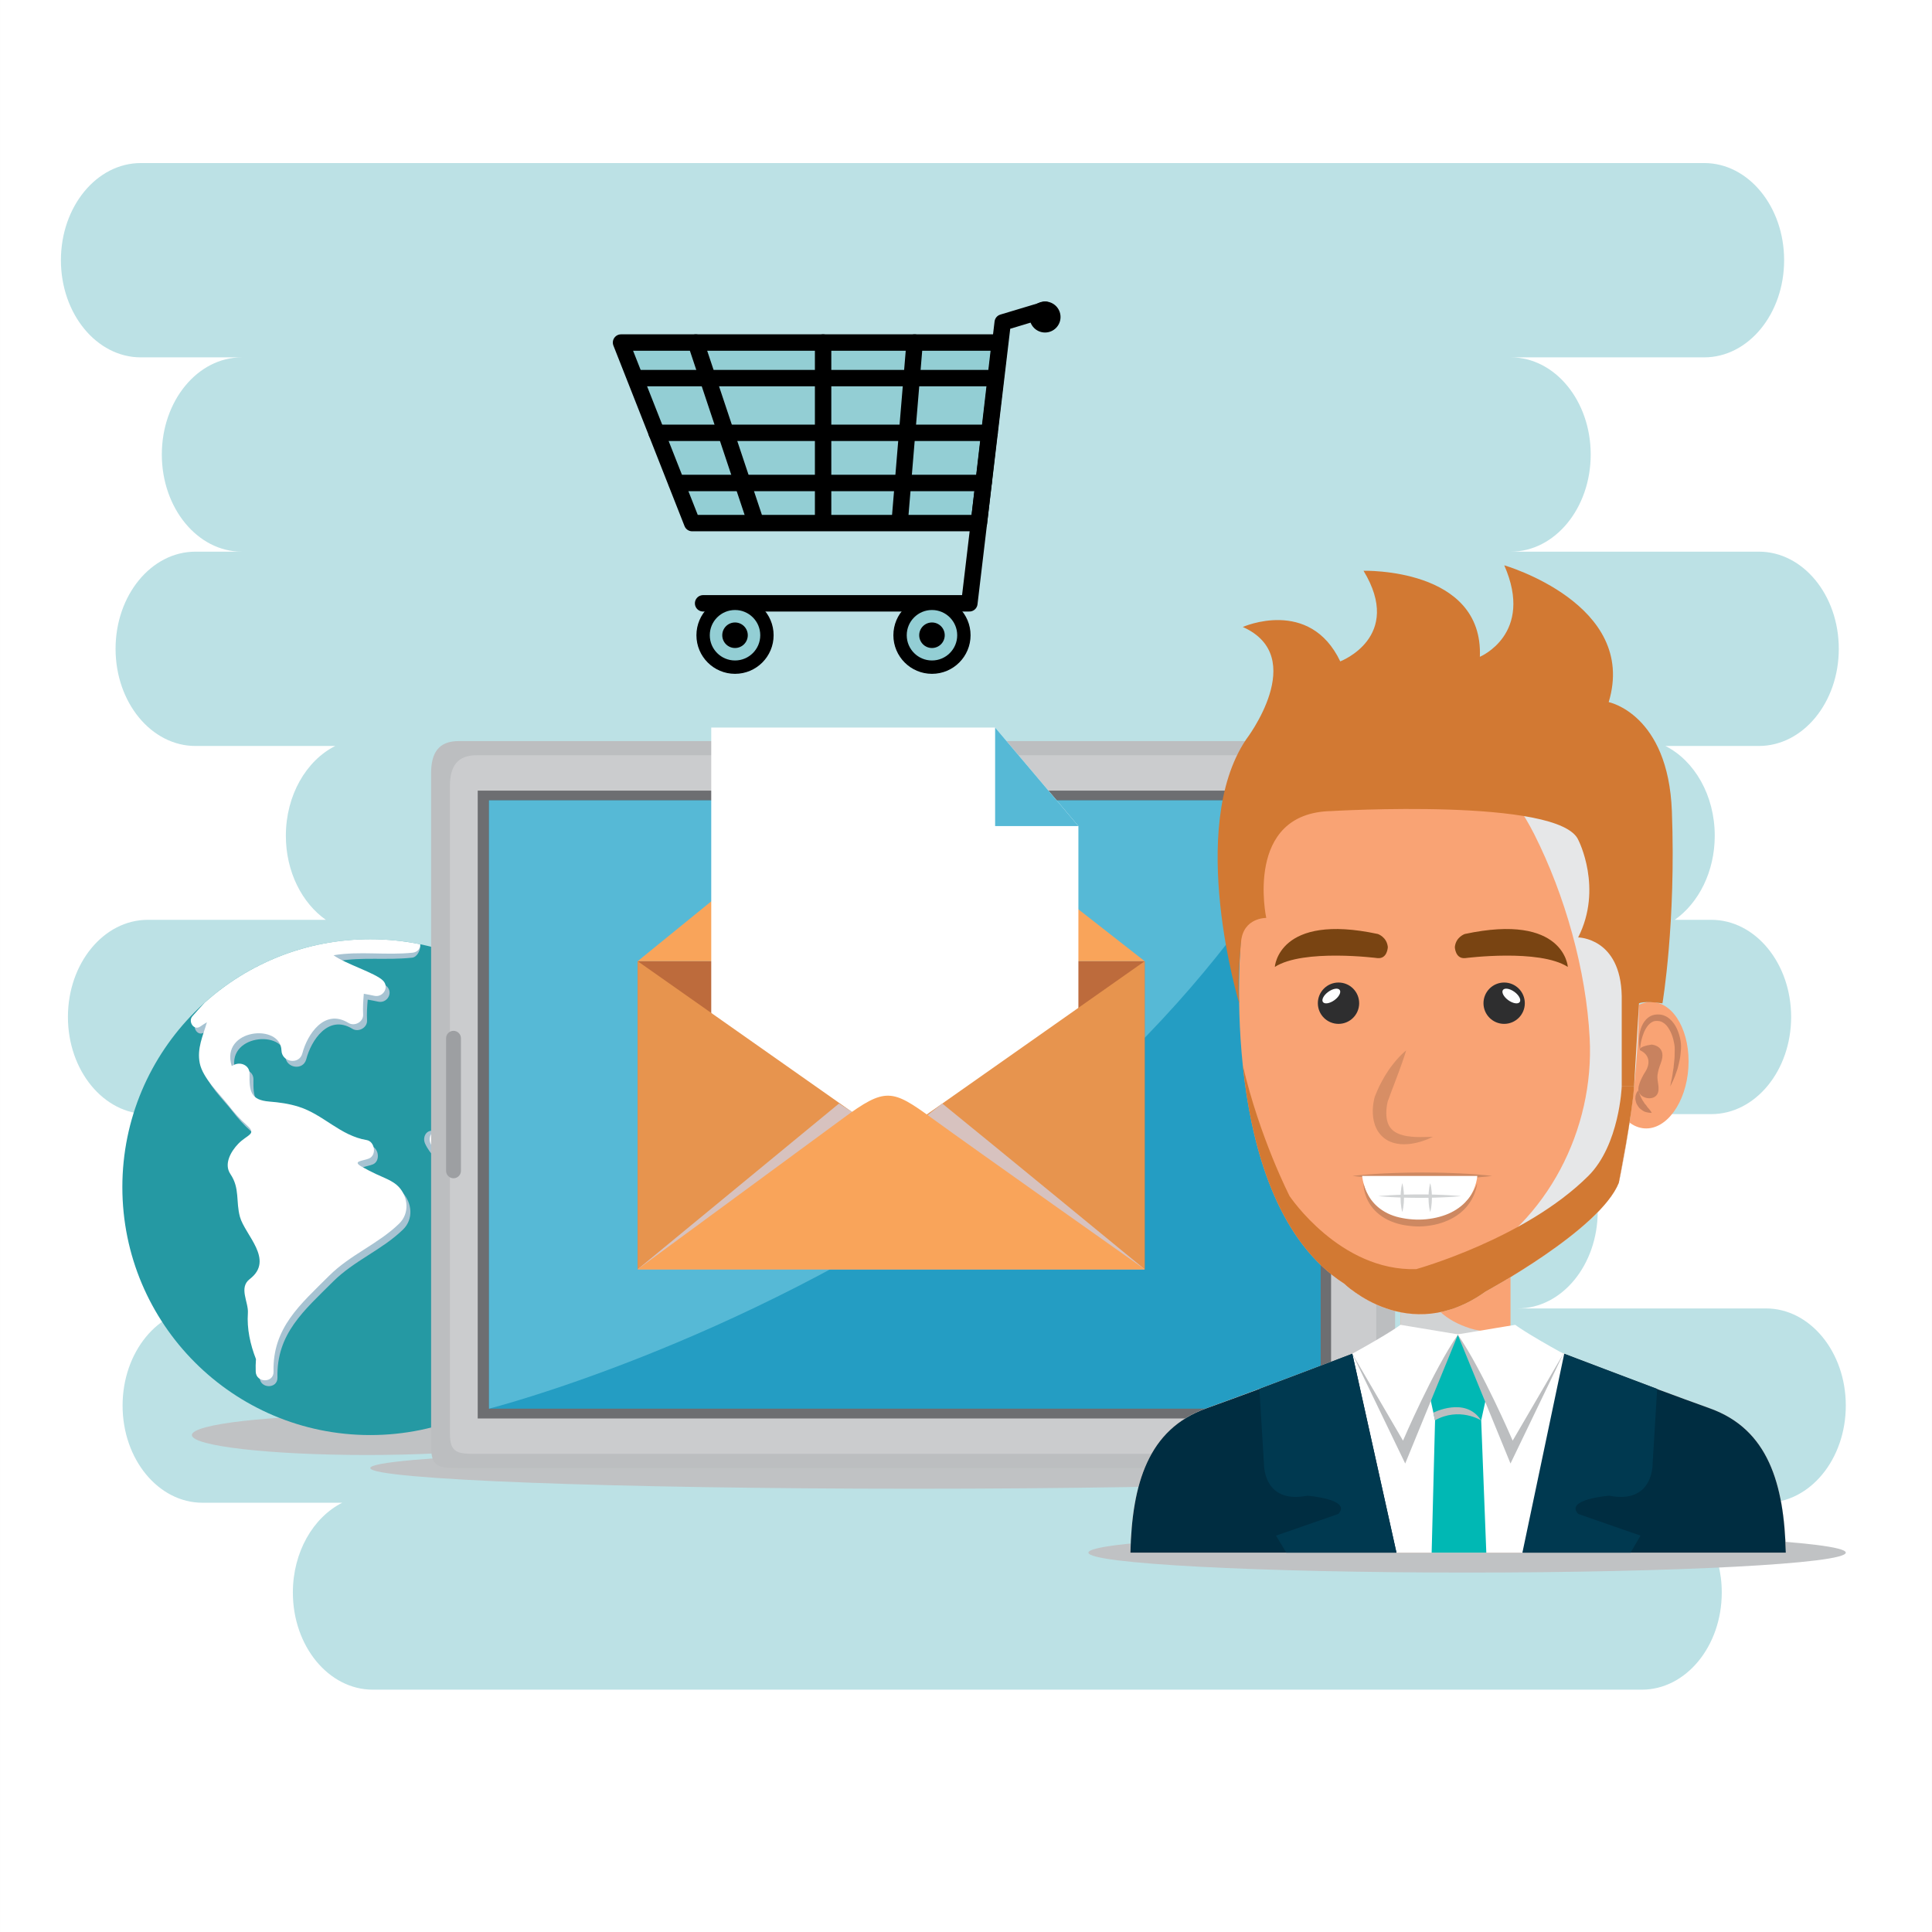 <?xml version="1.0" encoding="utf-8"?>
<!-- Generator: Adobe Illustrator 27.5.0, SVG Export Plug-In . SVG Version: 6.00 Build 0)  -->
<svg version="1.1" id="Capa_1" xmlns="http://www.w3.org/2000/svg" xmlns:xlink="http://www.w3.org/1999/xlink" x="0px" y="0px"
	 viewBox="0 0 425.2 425.2" style="enable-background:new 0 0 425.2 425.2;" xml:space="preserve">
<rect x="0" y="0" width="425.2" height="425.2" fill="#333333" stroke="none"/>
<g>
	<rect x="0.001" y="0" style="fill:#FFFFFF;" width="425.197" height="425.2"/>
	<path style="fill:#BCE1E5;" d="M388.646,287.963h-54.598c9.711,0,17.582-9.572,17.582-21.381c0-11.809-7.871-21.382-17.582-21.382
		h42.568c9.711,0,17.582-9.573,17.582-21.382c0-11.809-7.871-21.381-17.582-21.381h-8.031c5.258-3.697,8.801-10.591,8.801-18.505
		c0-8.914-4.486-16.547-10.861-19.757h20.578c9.711,0,17.584-9.573,17.584-21.382c0-11.809-7.873-21.382-17.584-21.382h-54.596
		c9.709,0,17.58-9.573,17.58-21.381c0-11.809-7.871-21.381-17.58-21.381h42.566c9.711,0,17.582-9.573,17.582-21.382
		c0-11.809-7.871-21.382-17.582-21.382H30.988c-9.709,0-17.582,9.573-17.582,21.382c0,11.809,7.873,21.382,17.582,21.382h22.211
		c-9.711,0-17.584,9.572-17.584,21.381c0,11.808,7.873,21.381,17.584,21.381h-10.18c-9.711,0-17.584,9.573-17.584,21.382
		c0,11.809,7.873,21.382,17.584,21.382h30.758c-6.377,3.21-10.863,10.843-10.863,19.757c0,7.914,3.545,14.808,8.801,18.505H32.531
		c-9.711,0-17.582,9.572-17.582,21.381c0,11.809,7.871,21.382,17.582,21.382H54.74c-9.709,0-17.582,9.573-17.582,21.382
		c0,11.809,7.873,21.381,17.582,21.381H44.562c-9.711,0-17.584,9.573-17.584,21.382c0,11.81,7.873,21.382,17.584,21.382H75.32
		c-6.375,3.211-10.865,10.844-10.865,19.756c0,11.81,7.873,21.383,17.582,21.383h279.311c9.711,0,17.582-9.573,17.582-21.383
		c0-8.912-4.486-16.545-10.861-19.756h20.578c9.709,0,17.582-9.572,17.582-21.382C406.228,297.536,398.355,287.963,388.646,287.963z
		"/>
</g>
<path style="fill:#C0C2C4;" d="M42.228,315.832c0,2.424,17.244,4.388,38.515,4.388c21.271,0,38.516-1.964,38.516-4.388
	c0-2.422-17.244-4.387-38.516-4.387C59.472,311.445,42.228,313.41,42.228,315.832z"/>
<path style="fill:#C0C2C4;" d="M239.542,341.707c0,2.424,37.314,4.388,83.342,4.388c46.029,0,83.343-1.964,83.343-4.388
	c0-2.422-37.314-4.387-83.343-4.387C276.857,337.32,239.542,339.285,239.542,341.707z"/>
<g>
	
		<polygon style="fill:#93CED4;stroke:#000000;stroke-width:3.612;stroke-linecap:round;stroke-linejoin:round;stroke-miterlimit:10;" points="
		215.436,115.122 152.333,115.122 136.68,75.388 220.035,75.388 	"/>
	
		<polyline style="fill:none;stroke:#000000;stroke-width:3.612;stroke-linecap:round;stroke-linejoin:round;stroke-miterlimit:10;" points="
		154.741,132.782 213.339,132.782 220.68,70.964 229.996,68.164 	"/>
	
		<path style="fill:#93CED4;stroke:#000000;stroke-width:2.94;stroke-linecap:round;stroke-linejoin:round;stroke-miterlimit:10;" d="
		M168.789,139.805c0,3.879-3.144,7.023-7.023,7.023c-3.88,0-7.024-3.144-7.024-7.023c0-3.879,3.145-7.023,7.024-7.023
		C165.645,132.782,168.789,135.926,168.789,139.805z"/>
	<path d="M164.574,139.805c0,1.551-1.257,2.809-2.809,2.809c-1.553,0-2.809-1.258-2.809-2.809c0-1.551,1.257-2.809,2.809-2.809
		C163.317,136.996,164.574,138.254,164.574,139.805z"/>
	
		<circle style="fill:#93CED4;stroke:#000000;stroke-width:2.94;stroke-linecap:round;stroke-linejoin:round;stroke-miterlimit:10;" cx="205.111" cy="139.805" r="7.023"/>
	<circle cx="205.111" cy="139.805" r="2.809"/>
	<path d="M233.406,69.769c0,1.884-1.527,3.412-3.411,3.412c-1.884,0-3.412-1.528-3.412-3.412c0-1.884,1.527-3.411,3.412-3.411
		C231.879,66.358,233.406,67.885,233.406,69.769z"/>
	
		<line style="fill:none;stroke:#000000;stroke-width:3.612;stroke-linecap:round;stroke-linejoin:round;stroke-miterlimit:10;" x1="217.796" y1="95.256" x2="144.506" y2="95.256"/>
	
		<line style="fill:none;stroke:#000000;stroke-width:3.612;stroke-linecap:round;stroke-linejoin:round;stroke-miterlimit:10;" x1="181.151" y1="75.388" x2="181.151" y2="113.918"/>
	
		<line style="fill:none;stroke:#000000;stroke-width:3.612;stroke-linecap:round;stroke-linejoin:round;stroke-miterlimit:10;" x1="153.136" y1="75.388" x2="165.979" y2="113.918"/>
	
		<line style="fill:none;stroke:#000000;stroke-width:3.612;stroke-linecap:round;stroke-linejoin:round;stroke-miterlimit:10;" x1="201.298" y1="75.388" x2="198.088" y2="113.918"/>
	
		<line style="fill:none;stroke:#000000;stroke-width:3.612;stroke-linecap:round;stroke-linejoin:round;stroke-miterlimit:10;" x1="219.129" y1="83.214" x2="139.892" y2="83.214"/>
	
		<line style="fill:none;stroke:#000000;stroke-width:3.612;stroke-linecap:round;stroke-linejoin:round;stroke-miterlimit:10;" x1="216.458" y1="106.292" x2="148.922" y2="106.292"/>
</g>
<g>
	<path style="fill:#2599A3;" d="M136.055,261.27c0,30.135-24.429,54.563-54.563,54.563c-30.134,0-54.563-24.428-54.563-54.563
		c0-30.134,24.429-54.562,54.563-54.562C111.625,206.708,136.055,231.136,136.055,261.27z"/>
	<g>
		<path style="fill:#A7C3D2;" d="M97.69,211.404c6.119,3.67,8.255,10.506,8.872,17.458c0.189,2.125,2.669,2.797,3.905,1.057
			c2.367-3.33,6.874,2.534,8.352,4.06c1.107,1.04,2.053,2.217,2.837,3.531l-1.833,4.938c-0.804-1.031-1.469-2.145-1.999-3.336
			c-1.198-2.397-2.924-7.581-6.581-7.224c-3.973,0.387-7.753,2.329-10.983,4.595c-0.845,0.591-2.003,1.505-2.294,2.563
			c-0.644,2.338,4.236,9.975-2.797,9.796c-1.549-0.039-2.172,1.595-1.622,2.826c2.198,4.91,8.814,7.162,8.687,13.004
			c-0.024,1.119,1.156,2.06,2.242,1.709c1.254-0.405,2.136-0.765,3.349-1.295c1.326-0.676,2.69-1.264,4.094-1.758
			c2.036-0.002,3.069,0.834,3.098,2.504c-1.638,1.05-2.518,1.596-2.959,3.612c-0.762,3.482-2.285,6.573-2.755,10.202
			c-0.944,7.279-0.885,13.26-6.235,18.969c-0.914,0.977-0.013,2.541,1.292,2.22c2.951-0.725,5.462-2.878,8.483-3.271
			c0.558-0.073,1.067-0.333,1.218-0.927c0.526-2.07,4.345-9.543,7.325-9.293c-0.158,2.359,3.547,3.221,4.235,0.691
			c2.263-8.292,6.439-15.861,9.155-23.976c0.045-0.923,0.069-1.855,0.069-2.79c0-24.443-16.081-45.118-38.236-52.059
			C96.203,209.083,95.643,210.646,97.69,211.404z"/>
		<path style="fill:#A7C3D2;" d="M44.944,227.205c0.48-0.341,0.964-0.641,1.456-0.926c-0.878,2.992-2.222,5.755-1.578,8.995
			c0.651,3.277,4.345,6.719,6.35,9.305c1.226,1.583,2.542,3.054,4.039,4.378c2.256,1.994,0.072,2-1.919,4.066
			c-1.561,1.616-3.248,4.411-1.717,6.673c2.103,3.102,1.164,6.034,2.091,9.403c1.096,3.982,7.667,9.466,2.161,13.689
			c-2.487,1.906-0.243,5.048-0.414,7.481c-0.24,3.426,0.516,6.917,1.781,10.136c-0.072,0.904-0.092,1.828-0.056,2.768
			c0.102,2.518,3.989,2.538,3.925,0c-0.244-9.652,5.88-14.765,12.194-21.074c4.688-4.688,10.814-7.002,15.448-11.507
			c2.327-2.264,1.994-5.838-0.077-8.08c-1.246-1.351-3.41-2.073-5.023-2.839c-1.07-0.506-2.113-1.042-3.146-1.623
			c-2.23-1.255,0.307-1.235,1.62-1.797c1.723-0.739,1.282-3.753-0.53-4.053c-5.812-0.963-9.515-5.634-14.974-7.34
			c-2.151-0.672-4.203-0.955-6.441-1.135c-4.115-0.332-4.426-2.235-4.355-6.131c0.032-1.811-1.918-2.686-3.4-1.951
			c-0.176,0.088-0.351,0.175-0.527,0.262c-2.557-8.195,10.764-9.497,10.952-3.428c0.081,2.606,3.926,3.241,4.603,0.623
			c1.042-4.022,4.792-9.968,10.146-6.678c1.34,0.824,3.312-0.229,3.227-1.852c-0.083-1.565,0.019-3.058,0.149-4.569
			c0.765,0.136,1.529,0.274,2.292,0.446c1.919,0.436,3.382-1.869,1.94-3.334c-1.66-1.688-8.277-3.679-10.895-5.591
			c5.767-0.951,10.579-0.141,16.435-0.753c1.135-0.119,1.84-1.724,1.774-2.605c-3.551-0.727-6.357-0.166-10.124-0.166
			c-14.031,0-26.822,5.301-36.489,14.003c-0.888,0.952-1.773,1.934-2.659,2.949C42.19,226.11,43.542,228.202,44.944,227.205z"/>
		<path style="fill:#FFFFFF;" d="M44.084,225.915c0.479-0.341,0.963-0.641,1.454-0.928c-0.878,2.994-2.221,5.758-1.577,8.996
			c0.651,3.278,4.346,6.719,6.35,9.305c1.225,1.583,2.542,3.055,4.04,4.378c2.256,1.995,0.071,1.999-1.919,4.064
			c-1.562,1.62-3.248,4.414-1.716,6.675c2.102,3.103,1.164,6.035,2.091,9.403c1.095,3.983,7.667,9.465,2.161,13.688
			c-2.487,1.906-0.243,5.049-0.413,7.484c-0.241,3.423,0.515,6.915,1.78,10.136c-0.071,0.903-0.092,1.825-0.055,2.767
			c0.101,2.518,3.988,2.535,3.924,0c-0.245-9.652,5.88-14.766,12.194-21.074c4.688-4.688,10.815-7.003,15.448-11.509
			c2.328-2.263,1.994-5.836-0.077-8.08c-1.247-1.35-3.411-2.071-5.023-2.836c-1.071-0.506-2.113-1.043-3.146-1.624
			c-2.23-1.255,0.306-1.236,1.62-1.797c1.723-0.739,1.283-3.753-0.529-4.054c-5.812-0.962-9.516-5.633-14.974-7.34
			c-2.152-0.672-4.203-0.954-6.441-1.135c-4.116-0.331-4.426-2.234-4.356-6.131c0.033-1.811-1.917-2.685-3.399-1.951
			c-0.175,0.088-0.351,0.176-0.527,0.262c-2.558-8.195,10.764-9.496,10.952-3.427c0.08,2.606,3.925,3.24,4.603,0.623
			c1.043-4.024,4.793-9.967,10.146-6.678c1.341,0.823,3.313-0.229,3.227-1.853c-0.083-1.566,0.019-3.058,0.149-4.569
			c0.764,0.136,1.529,0.274,2.293,0.446c1.918,0.436,3.381-1.868,1.939-3.334c-1.66-1.688-8.279-3.679-10.896-5.592
			c5.769-0.95,11.539,0.055,17.394-0.557c1.135-0.118,1.753-0.977,1.687-1.858c-3.551-0.727-7.228-1.108-10.994-1.108
			c-14.031,0-26.822,5.301-36.488,14.003c-0.89,0.951-1.774,1.936-2.659,2.949C41.329,224.819,42.681,226.912,44.084,225.915z"/>
		<path style="fill:#FFFFFF;" d="M97.622,210.713c7.104,3.451,9.492,10.734,10.15,18.148c0.189,2.125,2.668,2.797,3.904,1.057
			c2.368-3.33,6.875,2.534,8.353,4.06c1.107,1.04,2.053,2.217,2.836,3.531l-1.833,4.938c-0.804-1.031-1.468-2.145-1.999-3.336
			c-1.198-2.397-2.924-7.581-6.58-7.224c-3.973,0.387-7.754,2.329-10.983,4.595c-0.845,0.591-2.002,1.505-2.293,2.563
			c-0.643,2.338,4.236,9.975-2.797,9.796c-1.549-0.039-2.173,1.595-1.622,2.826c2.199,4.91,8.814,7.162,8.686,13.004
			c-0.024,1.119,1.156,2.06,2.243,1.709c1.255-0.405,2.136-0.765,3.349-1.295c1.325-0.676,2.69-1.264,4.094-1.758
			c2.036-0.002,3.069,0.834,3.098,2.504c-1.639,1.05-2.518,1.596-2.961,3.612c-0.762,3.482-2.285,6.573-2.754,10.202
			c-0.944,7.279-0.885,13.26-6.235,18.969c-0.914,0.977-0.013,2.541,1.292,2.22c2.951-0.725,5.462-2.878,8.483-3.271
			c0.559-0.073,1.067-0.333,1.218-0.927c0.525-2.07,4.345-9.543,7.325-9.293c-0.158,2.359,3.546,3.221,4.236,0.691
			c2.262-8.292,6.438-15.861,9.153-23.976c0.045-0.923,0.07-1.855,0.07-2.79c0-24.891-16.676-45.875-39.462-52.429
			C96.562,209.596,96.869,210.35,97.622,210.713z"/>
	</g>
</g>
<g>
	<path style="fill:#C0C2C4;" d="M81.492,323.092c0,2.514,53.593,4.553,119.706,4.553c66.112,0,119.705-2.039,119.705-4.553
		s-53.593-4.551-119.705-4.551C135.085,318.541,81.492,320.578,81.492,323.092z"/>
	<g>
		<path style="fill:#BCBEC0;" d="M307.036,318.355c0,4.546-1.241,4.736-5.68,4.736H100.993c-4.438,0-6.116-0.19-6.116-4.736V170.193
			c0-4.542,1.678-7.1,6.116-7.1h200.363c4.439,0,5.68,2.558,5.68,7.1V318.355z"/>
		<path style="fill:#CBCCCE;" d="M302.895,315.417c0,4.37-1.192,4.553-5.459,4.553H104.895c-4.264,0-5.877-0.183-5.877-4.553
			V173.039c0-4.365,1.613-6.822,5.877-6.822h192.541c4.267,0,5.459,2.458,5.459,6.822V315.417z"/>
		<rect x="105.136" y="174.005" style="fill:#6D6E71;" width="187.814" height="138.178"/>
		<rect x="107.627" y="176.163" style="fill:#249DC3;" width="183.032" height="133.858"/>
		<path style="fill:#56B9D6;" d="M214.623,259.939c-53.044,36.425-106.996,50.083-106.996,50.083V176.163h183.032
			C290.659,176.163,267.667,223.515,214.623,259.939z"/>
		<path style="fill:#9D9FA2;" d="M305.023,251.141c0,2.872-2.326,5.2-5.198,5.2l0,0c-2.871,0-5.199-2.328-5.199-5.2v-16.097
			c0-2.87,2.328-5.199,5.199-5.199l0,0c2.872,0,5.198,2.329,5.198,5.199V251.141z"/>
		<path style="fill:#C7C8CA;" d="M303.011,248.696c0,2-1.425,3.619-3.185,3.619l0,0c-1.76,0-3.186-1.619-3.186-3.619v-11.207
			c0-1.999,1.426-3.619,3.186-3.619l0,0c1.76,0,3.185,1.62,3.185,3.619V248.696z"/>
		<path style="fill:#9D9FA2;" d="M101.447,257.681c0,0.904-0.732,1.635-1.635,1.635l0,0c-0.902,0-1.635-0.73-1.635-1.635v-29.177
			c0-0.904,0.733-1.637,1.635-1.637l0,0c0.903,0,1.635,0.732,1.635,1.637V257.681z"/>
	</g>
	<g>
		<rect x="140.339" y="211.541" style="fill:#BD6B3C;" width="111.588" height="67.807"/>
		<path style="fill:#F9A45A;" d="M185.581,174.745c-9.272,7.543-45.242,36.796-45.242,36.796h111.588
			c0,0-38.064-29.733-46.827-36.796C196.338,167.681,194.853,167.203,185.581,174.745z"/>
		<g>
			<polygon style="fill:#FFFFFF;" points="237.336,265.836 156.532,265.836 156.532,160.124 219.01,160.124 237.336,181.804 			"/>
			<polygon style="fill:#56B9D6;" points="237.336,181.804 219.01,181.804 219.01,160.124 			"/>
		</g>
		<polygon style="fill:#E7944E;" points="251.927,279.348 140.339,279.348 140.339,211.541 196.134,250.783 251.927,211.541 		"/>
		<path style="fill:#D7C2BF;" d="M207.38,242.871l-6.499,5.11l-13.38-3.271l-2.856-1.839c-10.529,8.668-44.306,36.477-44.306,36.477
			h111.588C251.927,279.348,217.636,251.18,207.38,242.871z"/>
		<path style="fill:#F9A45A;" d="M185.581,246.092c-9.272,6.815-45.242,33.256-45.242,33.256h111.588
			c0,0-38.064-26.873-46.827-33.256C196.338,239.709,194.853,239.275,185.581,246.092z"/>
	</g>
</g>
<g>
	<rect x="308.219" y="279.871" style="fill:#F9A374;" width="24.216" height="14.404"/>
	<path style="fill:#D1D3D4;" d="M323.551,292.349c-5.075-1.62-9.322-4.8-9.965-10.381c-0.091-0.766,0-1.455,0.201-2.097h-5.567
		v14.404h24.216v-1.808C329.467,293.213,326.355,293.237,323.551,292.349z"/>
	<path style="fill:#FAB58F;" d="M393.027,341.708c-0.377-15.126-3.864-27.135-16.686-31.743
		c-14.672-5.273-43.244-16.289-43.244-16.289h-24.389c0,0-28.576,11.016-43.242,16.289c-12.826,4.608-16.311,16.617-16.688,31.743
		H393.027z"/>
	<path style="fill:#FFFFFF;" d="M393.027,341.708c-0.377-15.126-3.864-27.135-16.686-31.743
		c-14.672-5.273-43.244-16.289-43.244-16.289h-24.389c0,0-28.576,11.016-43.242,16.289c-12.826,4.608-16.311,16.617-16.688,31.743
		H393.027z"/>
	<g>
		<path style="fill:#00B8B4;" d="M315.831,312.594c0,0,0.097-0.169,0.355-0.4C316.067,312.322,315.95,312.448,315.831,312.594
			l-0.751,29.114h12.03l-1.125-29.114l2.357-10.795c0.867-1.616,1.127-3.488,0.231-5.117c-0.813-1.477-1.93-2.244-3.191-2.629
			c-2.001-0.604-4.379-0.247-6.515-0.247c-2.119,0-3.633,0.211-5.031,2.046c-1.403,1.845-1.499,3.833-0.359,5.947L315.831,312.594z"
			/>
		<path style="fill:#BCBEC0;" d="M315.433,310.916c0,0,7.105-3.651,10.522,1.678c0,0-4.784-3.004-10.152,0L315.433,310.916z"/>
	</g>
	<path style="fill:#002D41;" d="M393.027,341.708c-0.377-15.126-3.864-27.135-16.686-31.743
		c-14.672-5.273-31.887-11.938-31.887-11.938l-9.271,43.681H393.027z"/>
	<path style="fill:#002D41;" d="M307.337,341.708l-9.718-43.776c0,0-17.487,6.76-32.152,12.033
		c-12.826,4.608-16.311,16.617-16.688,31.743H307.337z"/>
	<g>
		<polygon style="fill:#BCBEC0;" points="320.903,293.676 309.262,322.097 297.619,297.932 		"/>
		<path style="fill:#FFFFFF;" d="M308.219,291.573c0,0-2.07,1.646-10.6,6.358l11.16,19.132c0,0,6.654-15.537,12.124-23.388
			L308.219,291.573z"/>
	</g>
	<g>
		<polygon style="fill:#BCBEC0;" points="320.795,293.676 332.435,322.097 344.073,297.932 		"/>
		<path style="fill:#FFFFFF;" d="M333.476,291.573c0,0,2.071,1.646,10.597,6.358l-11.16,19.132c0,0-6.654-15.537-12.118-23.388
			L333.476,291.573z"/>
	</g>
	<path style="fill:#003950;" d="M287.753,329.176c0,0,9.866,0.799,6.781,4.02l-13.704,4.766l2.25,3.746h24.257l-9.718-43.776
		l-20.451,7.742l1.001,16.423C278.17,322.097,277.904,331.123,287.753,329.176z"/>
	<path style="fill:#003950;" d="M358.869,341.708l2.179-3.746l-13.7-4.766c-3.09-3.222,6.781-4.02,6.781-4.02
		c9.849,1.947,9.586-7.079,9.586-7.079l0.999-16.423l-20.456-7.742l-9.202,43.776H358.869z"/>
	<g>
		<g>
			<path style="fill:#F9A374;" d="M354.096,233.87c-0.504,7.684,3.017,14.167,7.846,14.468c4.829,0.314,9.148-5.655,9.64-13.341
				c0.491-7.678-3.021-14.159-7.857-14.468C358.899,220.217,354.583,226.19,354.096,233.87z"/>
			<g>
				<path style="fill:#C8825F;" d="M360.935,231.127c0,0,0.014-0.427,0.106-1.133c0.089-0.712,0.331-1.724,0.779-2.818
					c0.457-1.059,1.261-2.301,2.456-2.47c0.292-0.043,0.606-0.023,0.926,0.023c0.055,0.024,0.383,0.096,0.484,0.151
					c0.113,0.074,0.229,0.098,0.369,0.203c0.541,0.334,1.012,0.889,1.36,1.543c0.371,0.64,0.649,1.367,0.842,2.093
					c0.178,0.732,0.337,1.498,0.32,2.164c-0.045,0.768,0.015,1.55-0.066,2.223c-0.069,0.686-0.137,1.333-0.197,1.93
					c-0.114,0.607-0.19,1.169-0.255,1.665c-0.063,0.504-0.192,0.926-0.258,1.281c-0.149,0.71-0.218,1.132-0.218,1.132
					s0.199-0.369,0.508-1.033c0.139-0.34,0.36-0.735,0.529-1.22c0.176-0.481,0.376-1.028,0.576-1.631
					c0.182-0.611,0.32-1.305,0.48-2.031c0.166-0.731,0.192-1.462,0.276-2.244c0.068-0.891-0.022-1.737-0.229-2.596
					c-0.203-0.848-0.501-1.699-0.95-2.504c-0.451-0.79-1.084-1.554-1.943-2.071c-0.194-0.128-0.473-0.233-0.729-0.333
					c-0.271-0.089-0.345-0.089-0.676-0.157c-0.48-0.046-0.96-0.04-1.437,0.068c-0.963,0.214-1.698,0.877-2.144,1.537
					c-0.461,0.663-0.702,1.36-0.87,1.992c-0.318,1.276-0.277,2.361-0.231,3.093C360.81,230.73,360.935,231.127,360.935,231.127z"/>
			</g>
			<path style="fill:#C8825F;" d="M360.935,231.127c0,0-0.545-0.765,2.547-1.229c0,0,3.55,0.221,2.006,4.153
				c-0.333,0.845-0.6,1.716-0.706,2.621c-0.143,1.286,0.643,2.948-0.043,4.141c-0.887,1.542-3.739,0.958-4.122-0.682
				c-0.296-1.251,1.022-3.563,1.643-4.526C362.26,235.605,364.127,232.667,360.935,231.127z"/>
			<g>
				<path style="fill:#C8825F;" d="M360.596,239.969c0.006,0.007-0.099,0.065-0.214,0.226c-0.13,0.16-0.266,0.413-0.361,0.742
					c-0.072,0.168-0.075,0.348-0.096,0.552c-0.011,0.203-0.041,0.42,0.028,0.628c0.052,0.215,0.086,0.448,0.163,0.666
					c0.085,0.213,0.223,0.404,0.341,0.607c0.141,0.187,0.253,0.407,0.428,0.544c0.161,0.153,0.355,0.271,0.518,0.398
					c0.335,0.268,0.697,0.407,1.027,0.462c0.641,0.16,1.091,0.119,1.091,0.119s-0.238-0.436-0.607-0.87
					c-0.092-0.115-0.191-0.23-0.31-0.334c-0.093-0.128-0.17-0.277-0.275-0.398c-0.103-0.123-0.189-0.264-0.314-0.376
					c-0.123-0.11-0.164-0.27-0.255-0.398c-0.216-0.247-0.336-0.527-0.489-0.796c-0.081-0.13-0.132-0.268-0.189-0.4
					c-0.042-0.14-0.137-0.272-0.172-0.402C360.717,240.429,360.596,239.969,360.596,239.969z"/>
			</g>
		</g>
		<path style="fill:#F9A374;" d="M273.129,206.624c0,0-5.522,57.73,22.744,75.901c0,0,14.116,13.88,31.082,1.722
			c0,0,25.161-13.577,29.312-23.931c0,0,21.726-93.735-31.023-96.764C325.243,163.553,280.193,153.126,273.129,206.624z"/>
		<path style="fill:#E6E7E8;" d="M325.243,163.553c0,0-3.578-0.827-8.878-0.82c9.356,3.635,16.512,11.4,21.291,20.86
			c6.768,13.406,11.429,29.882,12.208,44.92c1.032,19.954-9.211,40.311-27.162,49.971c-7.484,4.026-16.842,7.818-25.44,5.226
			c3.96,3.075,15.881,10.434,29.692,0.538c0,0,25.161-13.577,29.312-23.931C356.267,260.316,377.992,166.582,325.243,163.553z"/>
		<g>
			<g>
				<path style="fill:#2E2E2F;" d="M326.489,220.789c0,2.512,2.037,4.547,4.549,4.547c2.512,0,4.548-2.035,4.548-4.547
					c0-2.511-2.036-4.551-4.548-4.551C328.526,216.238,326.489,218.278,326.489,220.789z"/>
				<path style="fill:#FFFFFF;" d="M330.771,217.877c-0.363,0.51,0.164,1.518,1.184,2.253c1.02,0.73,2.142,0.914,2.509,0.404
					c0.369-0.51-0.162-1.519-1.178-2.253C332.262,217.547,331.142,217.369,330.771,217.877z"/>
			</g>
			<path style="fill:#794412;" d="M322.374,205.556c0,0-1.982,0.66-2.19,2.887c0,0,0.089,2.648,2.295,2.419
				c0,0,16.289-2.104,22.574,1.942C345.054,212.804,344.295,200.858,322.374,205.556z"/>
		</g>
		<g>
			<g>
				<path style="fill:#2E2E2F;" d="M299.129,220.789c0,2.512-2.032,4.547-4.543,4.547c-2.515,0-4.551-2.035-4.551-4.547
					c0-2.511,2.036-4.551,4.551-4.551C297.098,216.238,299.129,218.278,299.129,220.789z"/>
				<path style="fill:#FFFFFF;" d="M294.848,217.877c0.369,0.51-0.163,1.518-1.184,2.253c-1.015,0.73-2.14,0.914-2.51,0.404
					c-0.365-0.51,0.164-1.519,1.184-2.253C293.359,217.547,294.482,217.369,294.848,217.877z"/>
			</g>
			<path style="fill:#794412;" d="M303.245,205.556c0,0,1.984,0.66,2.192,2.887c0,0-0.089,2.648-2.293,2.419
				c0,0-16.29-2.104-22.578,1.942C280.565,212.804,281.327,200.858,303.245,205.556z"/>
		</g>
		<g>
			<g>
				<path style="fill:#D78E65;" d="M309.468,231.191c0,0-0.136,0.488-0.408,1.291c-0.126,0.409-0.309,0.885-0.493,1.442
					c-0.197,0.546-0.418,1.161-0.66,1.833c-0.247,0.66-0.515,1.375-0.798,2.132c-0.292,0.748-0.568,1.546-0.896,2.35
					c-0.148,0.407-0.298,0.821-0.45,1.24l-0.243,0.626l-0.061,0.157l-0.03,0.079l-0.016,0.039c0.071-0.217,0.018-0.054,0.033-0.1
					l-0.003,0.011l-0.005,0.019l-0.062,0.263c-0.188,0.786-0.27,1.638-0.276,2.442c0.009,0.806,0.12,1.578,0.374,2.23
					c0.244,0.663,0.65,1.184,1.172,1.615c0.527,0.424,1.198,0.725,1.894,0.921c0.691,0.226,1.416,0.317,2.091,0.384
					c0.681,0.062,1.321,0.089,1.894,0.087c0.579-0.008,1.083-0.015,1.499-0.02c0.836-0.041,1.33-0.045,1.33-0.045
					s-0.435,0.214-1.221,0.556c-0.399,0.145-0.886,0.338-1.46,0.513c-0.578,0.162-1.239,0.335-1.988,0.456
					c-0.752,0.092-1.585,0.172-2.506,0.089c-0.91-0.085-1.926-0.311-2.892-0.878c-0.963-0.552-1.837-1.465-2.344-2.524
					c-0.529-1.059-0.752-2.199-0.807-3.295c-0.051-1.102,0.063-2.159,0.29-3.203l0.107-0.419l0.049-0.155l0.018-0.041l0.034-0.084
					l0.069-0.166l0.274-0.661c0.19-0.435,0.379-0.863,0.564-1.285c0.424-0.816,0.829-1.607,1.267-2.326
					c0.454-0.711,0.868-1.387,1.32-1.97c0.453-0.581,0.845-1.123,1.255-1.566c0.395-0.449,0.747-0.834,1.064-1.131
					C309.059,231.486,309.468,231.191,309.468,231.191z"/>
			</g>
		</g>
		<g>
			<path style="fill:#CD8861;" d="M297.673,258.803c0,0,1.92-0.253,4.8-0.433c1.44-0.098,3.12-0.179,4.92-0.232
				c1.8-0.064,3.72-0.075,5.64-0.092c0.96,0.009,1.92,0.018,2.865,0.026c0.945,0,1.876,0.045,2.775,0.064
				c1.8,0.053,3.48,0.135,4.92,0.232c2.88,0.18,4.8,0.435,4.8,0.435s-1.92,0.255-4.8,0.435c-1.44,0.098-3.12,0.18-4.92,0.232
				c-0.9,0.019-1.83,0.064-2.775,0.064c-0.945,0.009-1.905,0.018-2.865,0.026c-1.92-0.017-3.84-0.028-5.64-0.092
				c-1.8-0.054-3.48-0.135-4.92-0.232C299.593,259.056,297.673,258.803,297.673,258.803z"/>
		</g>
		<path style="fill:#D27933;" d="M354.046,154.523c0,0,13.103,2.577,13.906,24.03c0.924,24.64-2.075,42.268-2.075,42.268
			c-4.157-0.632-5.165,0-5.165,0l-1.085,18.293h-2.713v-19.909c-0.254-12.85-9.589-12.892-9.589-12.892
			c5.496-10.806,0.071-21.374,0.071-21.374c-3.893-9.464-54.393-6.436-54.393-6.436c-19.298,0.38-14.324,23.519-14.324,23.519
			s-5.063-0.122-5.545,5.257c-0.397,4.44-0.74,9.057-0.419,13.509c0,0-11.622-38.506,1.541-58.057c0,0,13.969-18.182-0.738-24.744
			c0,0,14.707-6.56,21.448,7.572c0,0,14.023-5.304,5.122-19.939c0,0,26.403-0.753,25.605,18.93c0,0,12.021-4.994,5.368-20.135
			C331.059,124.416,360.574,132.945,354.046,154.523z"/>
		<path style="fill:#D27933;" d="M349.565,258.803c6.868-6.835,7.349-19.688,7.349-19.688h2.713
			c-0.354,5.944-3.36,21.202-3.36,21.202c-4.151,10.353-29.312,23.931-29.312,23.931c-16.965,12.158-31.082-1.722-31.082-1.722
			c-15.079-9.695-20.542-30.652-22.357-48.092c3.714,15.994,10.308,28.815,10.308,28.815s11.074,16.574,27.855,16.065
			C311.679,279.314,335.607,272.692,349.565,258.803z"/>
		<g>
			<g>
				<path style="fill:#FFFFFF;" d="M299.772,258.803h25.356c0,0-0.455,9.371-12.677,10.347
					C312.452,269.149,301.278,269.78,299.772,258.803z"/>
				<g>
					<g>
						<path style="fill:#CD8861;" d="M300.086,260.386c0,0,0.09,0.522,0.421,1.362c0.332,0.834,0.91,1.996,1.924,3.1
							c1.008,1.104,2.455,2.101,4.207,2.706c0.872,0.313,1.817,0.508,2.786,0.658c0.485,0.075,0.98,0.126,1.479,0.156l0.766,0.041
							c0.227,0.011,0.483,0.007,0.728,0.005c1.992-0.021,3.992-0.395,5.734-1.04c1.749-0.645,3.218-1.626,4.27-2.699
							c0.524-0.536,0.969-1.075,1.31-1.593c0.35-0.512,0.623-0.988,0.821-1.393c0.208-0.402,0.354-0.729,0.447-0.956
							c0.098-0.227,0.149-0.347,0.149-0.347s-0.025,0.129-0.071,0.37c-0.047,0.241-0.105,0.602-0.247,1.043
							c-0.127,0.444-0.308,0.984-0.6,1.569c-0.275,0.593-0.655,1.237-1.161,1.876c-0.985,1.299-2.532,2.545-4.415,3.359
							c-0.94,0.402-1.946,0.75-2.996,0.955c-1.049,0.216-2.128,0.34-3.219,0.367c-0.276,0.006-0.542,0-0.835-0.016l-0.792-0.057
							c-0.536-0.042-1.071-0.105-1.599-0.196c-1.057-0.165-2.081-0.468-3.036-0.856c-1.916-0.774-3.467-2.065-4.407-3.405
							c-0.968-1.334-1.36-2.658-1.536-3.564C300.046,260.915,300.086,260.386,300.086,260.386z"/>
					</g>
				</g>
				<g>
					<g>
						<path style="fill:#D1D3D4;" d="M303.327,263.248c0,0,1.141-0.121,2.852-0.212c0.855-0.033,1.854-0.097,2.922-0.12
							c1.069-0.032,2.21-0.038,3.351-0.046c1.141,0.008,2.281,0.013,3.35,0.045c1.069,0.022,2.067,0.087,2.922,0.12
							c1.711,0.091,2.852,0.213,2.852,0.213s-1.141,0.122-2.852,0.213c-0.855,0.033-1.853,0.098-2.922,0.12
							c-1.069,0.032-2.21,0.037-3.35,0.045c-1.141-0.008-2.281-0.014-3.351-0.046c-1.069-0.023-2.067-0.087-2.922-0.12
							C304.468,263.369,303.327,263.248,303.327,263.248z"/>
					</g>
					<g>
						<path style="fill:#D1D3D4;" d="M308.618,260.386c0,0,0.117,0.397,0.216,0.995c0.096,0.597,0.159,1.393,0.162,2.188
							c-0.002,0.796-0.065,1.592-0.161,2.188c-0.1,0.598-0.217,0.995-0.217,0.995s-0.118-0.398-0.217-0.995
							c-0.096-0.597-0.159-1.393-0.161-2.188c0.003-0.795,0.066-1.591,0.162-2.188C308.501,260.783,308.618,260.386,308.618,260.386
							z"/>
					</g>
					<g>
						<path style="fill:#D1D3D4;" d="M314.767,260.386c0,0,0.117,0.397,0.216,0.995c0.096,0.597,0.159,1.393,0.162,2.188
							c-0.002,0.796-0.065,1.592-0.161,2.188c-0.1,0.598-0.217,0.995-0.217,0.995s-0.118-0.398-0.217-0.995
							c-0.096-0.597-0.159-1.393-0.161-2.188c0.003-0.795,0.066-1.591,0.162-2.188C314.65,260.783,314.767,260.386,314.767,260.386z
							"/>
					</g>
				</g>
			</g>
		</g>
	</g>
</g>
</svg>
